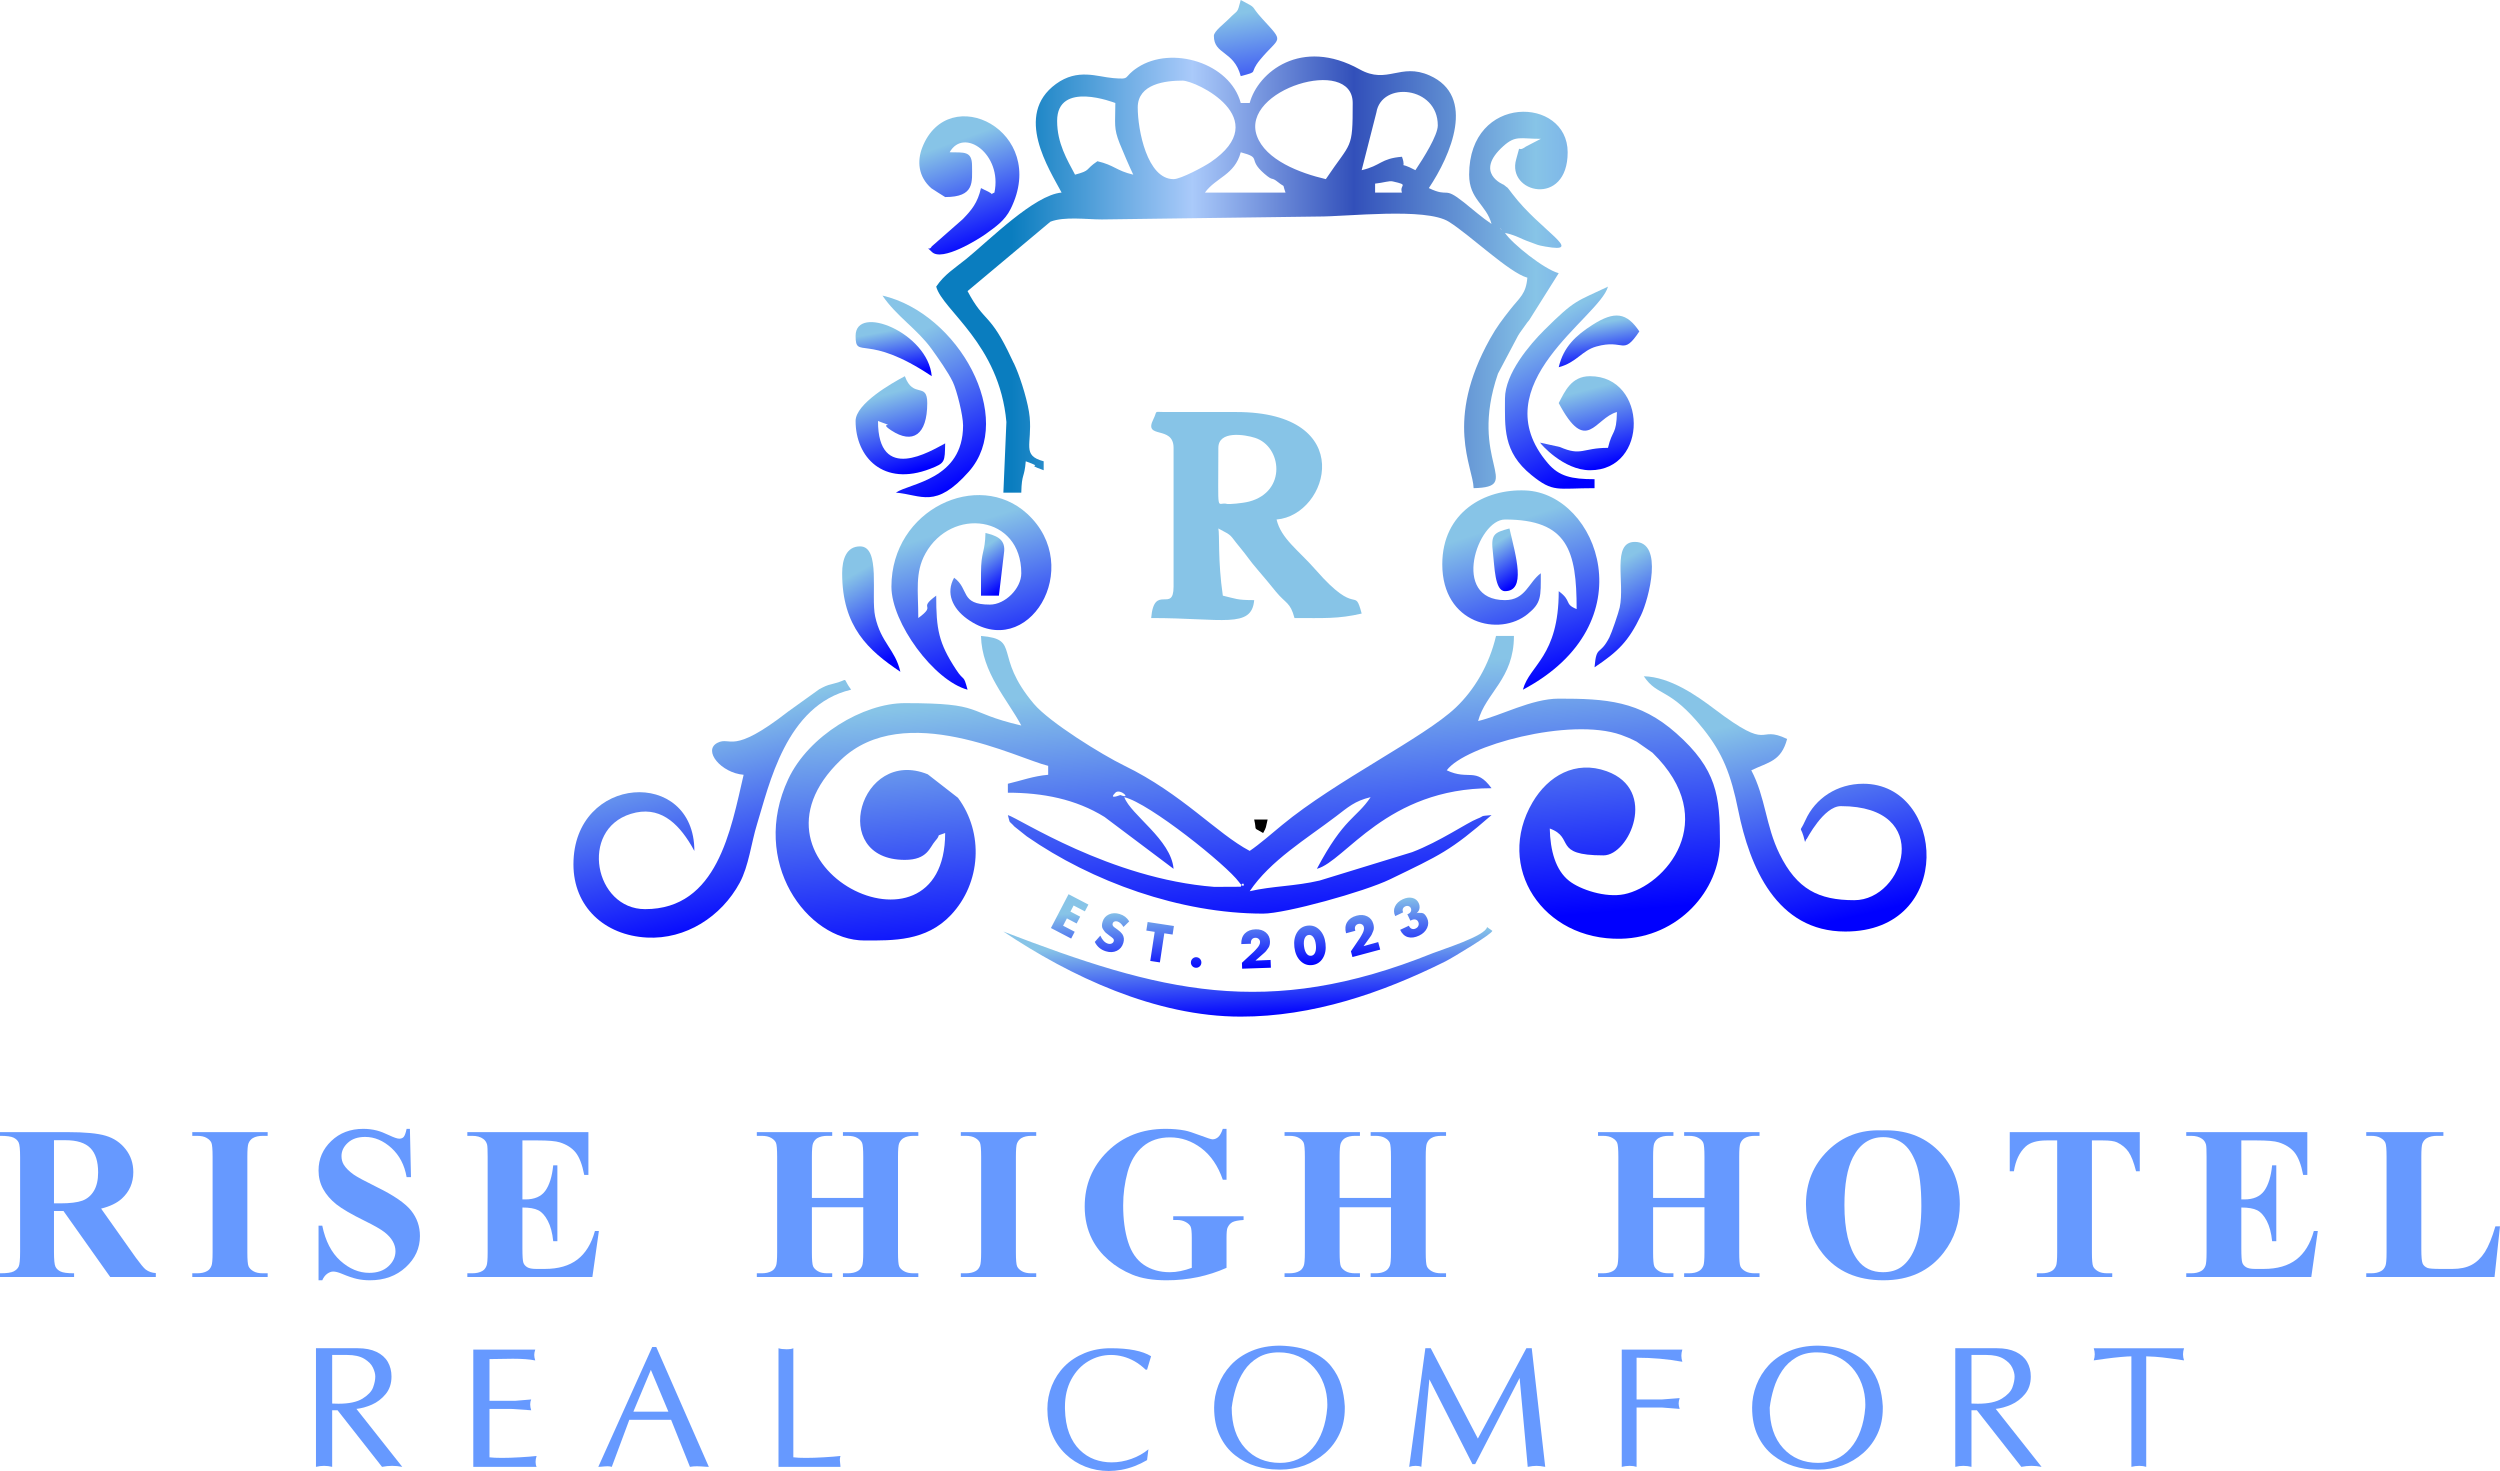 <?xml version="1.0" encoding="UTF-8"?>
<!DOCTYPE svg PUBLIC "-//W3C//DTD SVG 1.1//EN" "http://www.w3.org/Graphics/SVG/1.1/DTD/svg11.dtd">
<!-- Creator: CorelDRAW 2020 (64-Bit) -->
<svg xmlns="http://www.w3.org/2000/svg" xml:space="preserve" width="100.809mm" height="59.316mm" version="1.1" style="shape-rendering:geometricPrecision; text-rendering:geometricPrecision; image-rendering:optimizeQuality; fill-rule:evenodd; clip-rule:evenodd"
viewBox="0 0 10080.86 5931.59"
 xmlns:xlink="http://www.w3.org/1999/xlink"
 xmlns:xodm="http://www.corel.com/coreldraw/odm/2003">
 <defs>
  <style type="text/css">
   <![CDATA[
    .fil21 {fill:black}
    .fil3 {fill:#87C4E7}
    .fil0 {fill:#6699FF;fill-rule:nonzero}
    .fil17 {fill:url(#id0)}
    .fil20 {fill:url(#id1)}
    .fil4 {fill:url(#id2)}
    .fil5 {fill:url(#id3)}
    .fil8 {fill:url(#id4)}
    .fil18 {fill:url(#id5)}
    .fil9 {fill:url(#id6)}
    .fil6 {fill:url(#id7)}
    .fil14 {fill:url(#id8)}
    .fil1 {fill:url(#id9)}
    .fil7 {fill:url(#id10)}
    .fil19 {fill:url(#id11)}
    .fil15 {fill:url(#id12)}
    .fil13 {fill:url(#id13)}
    .fil10 {fill:url(#id14)}
    .fil11 {fill:url(#id15)}
    .fil12 {fill:url(#id16)}
    .fil16 {fill:url(#id17)}
    .fil2 {fill:url(#id18)}
    .fil22 {fill:url(#id19);fill-rule:nonzero}
   ]]>
  </style>
  <linearGradient id="id0" gradientUnits="userSpaceOnUse" x1="3586.52" y1="1333.52" x2="3620.05" y2="1514.97">
   <stop offset="0" style="stop-opacity:1; stop-color:#87C4E7"/>
   <stop offset="1" style="stop-opacity:1; stop-color:blue"/>
  </linearGradient>
  <linearGradient id="id1" gradientUnits="userSpaceOnUse" xlink:href="#id0" x1="3951.47" y1="2221.41" x2="4053.66" y2="2367.39">
  </linearGradient>
  <linearGradient id="id2" gradientUnits="userSpaceOnUse" xlink:href="#id0" x1="7099" y1="2899.12" x2="7295.98" y2="3738.44">
  </linearGradient>
  <linearGradient id="id3" gradientUnits="userSpaceOnUse" xlink:href="#id0" x1="2769.28" y1="2917.04" x2="2973.1" y2="3761.82">
  </linearGradient>
  <linearGradient id="id4" gradientUnits="userSpaceOnUse" xlink:href="#id0" x1="5022.68" y1="3790.87" x2="5037.44" y2="4100.9">
  </linearGradient>
  <linearGradient id="id5" gradientUnits="userSpaceOnUse" xlink:href="#id0" x1="6432.98" y1="1304.92" x2="6462.09" y2="1479.48">
  </linearGradient>
  <linearGradient id="id6" gradientUnits="userSpaceOnUse" xlink:href="#id0" x1="3832.17" y1="577.07" x2="3984.62" y2="1001.63">
  </linearGradient>
  <linearGradient id="id7" gradientUnits="userSpaceOnUse" xlink:href="#id0" x1="6028.89" y1="2127.62" x2="6234.72" y2="2751.25">
  </linearGradient>
  <linearGradient id="id8" gradientUnits="userSpaceOnUse" xlink:href="#id0" x1="3420.32" y1="2328.35" x2="3605.76" y2="2659.53">
  </linearGradient>
  <linearGradient id="id9" gradientUnits="userSpaceOnUse" xlink:href="#id0" x1="4984.26" y1="2745.93" x2="5072.2" y2="3795.01">
  </linearGradient>
  <linearGradient id="id10" gradientUnits="userSpaceOnUse" xlink:href="#id0" x1="3819.46" y1="2140.72" x2="4013.54" y2="2754.42">
  </linearGradient>
  <linearGradient id="id11" gradientUnits="userSpaceOnUse" xlink:href="#id0" x1="6019.38" y1="2199.1" x2="6118.05" y2="2353.59">
  </linearGradient>
  <linearGradient id="id12" gradientUnits="userSpaceOnUse" xlink:href="#id0" x1="6451.83" y1="2311.46" x2="6638.66" y2="2640.29">
  </linearGradient>
  <linearGradient id="id13" gradientUnits="userSpaceOnUse" xlink:href="#id0" x1="6358.82" y1="1582.29" x2="6438.5" y2="1887.75">
  </linearGradient>
  <linearGradient id="id14" gradientUnits="userSpaceOnUse" xlink:href="#id0" x1="6133.96" y1="1346.15" x2="6417.66" y2="1902.59">
  </linearGradient>
  <linearGradient id="id15" gradientUnits="userSpaceOnUse" xlink:href="#id0" x1="3625.98" y1="1380.98" x2="3907.76" y2="1937.81">
  </linearGradient>
  <linearGradient id="id16" gradientUnits="userSpaceOnUse" xlink:href="#id0" x1="3585.54" y1="1587" x2="3675.12" y2="1901.74">
  </linearGradient>
  <linearGradient id="id17" gradientUnits="userSpaceOnUse" xlink:href="#id0" x1="4985.63" y1="56.2" x2="5066.21" y2="547.45">
  </linearGradient>
  <linearGradient id="id18" gradientUnits="userSpaceOnUse" x1="4079.47" y1="1046.21" x2="8127.46" y2="1044.87">
   <stop offset="0" style="stop-opacity:1; stop-color:#0A7DBF"/>
   <stop offset="0.18" style="stop-opacity:1; stop-color:#AACAFA"/>
   <stop offset="0.341" style="stop-opacity:1; stop-color:#3250BA"/>
   <stop offset="0.522" style="stop-opacity:1; stop-color:#87C4E7"/>
   <stop offset="1" style="stop-opacity:1; stop-color:blue"/>
  </linearGradient>
  <linearGradient id="id19" gradientUnits="userSpaceOnUse" xlink:href="#id0" x1="4990.5" y1="3649.62" x2="5003.72" y2="3907.3">
  </linearGradient>
 </defs>
 <g id="Layer_x0020_1">
  <g id="_2352236598192">
   <path class="fil0" d="M217.66 4883.23l0 164.79c0,31.43 1.91,51.4 5.88,59.48 3.82,8.23 10.72,14.69 20.41,19.54 9.84,4.84 28.05,7.34 54.78,7.34l0 14.98 -298.73 0 0 -14.98c27.03,0 45.39,-2.5 54.93,-7.49 9.7,-4.99 16.45,-11.6 20.27,-19.53 3.97,-8.08 5.87,-27.91 5.87,-59.34l0 -381.56c0,-31.58 -1.9,-51.41 -5.87,-59.48 -3.82,-8.23 -10.72,-14.69 -20.42,-19.54 -9.84,-4.84 -28.05,-7.34 -54.78,-7.34l0 -14.98 271.42 0c70.64,0 122.19,4.84 154.94,14.68 32.75,9.7 59.48,27.76 80.19,54.2 20.71,26.29 30.99,57.13 30.99,92.53 0,43.03 -15.57,78.72 -46.56,106.92 -19.82,17.91 -47.58,31.28 -83.27,40.09l139.97 197.83c18.5,25.41 31.72,41.27 39.5,47.59 11.75,8.81 25.56,13.66 41.13,14.54l0 15.86 -183.88 0 -188.44 -266.13 -38.33 0zm0 -285.51l0 254.67 24.53 0c39.95,0 69.91,-3.67 89.74,-10.87 19.82,-7.34 35.39,-20.56 46.7,-39.5 11.31,-18.95 17.04,-43.77 17.04,-74.32 0,-44.35 -10.43,-77.1 -31.29,-98.25 -20.85,-21.15 -54.34,-31.73 -100.6,-31.73l-46.12 0z"/>
   <path id="1" class="fil0" d="M1079.33 5134.38l0 14.98 -304.02 0 0 -14.98 19.24 0c16.89,0 30.55,-3.08 40.83,-9.11 7.49,-4.11 13.22,-11.01 17.19,-20.85 3.08,-6.9 4.7,-25.12 4.7,-54.64l0 -385.09c0,-30.1 -1.62,-48.9 -4.7,-56.39 -3.23,-7.49 -9.55,-14.1 -19.1,-19.68 -9.54,-5.73 -22.47,-8.52 -38.92,-8.52l-19.24 0 0 -14.98 304.02 0 0 14.98 -19.24 0c-16.74,0 -30.25,3.08 -40.53,9.1 -7.35,4.12 -13.22,11.02 -17.48,20.86 -3.09,6.9 -4.7,25.11 -4.7,54.63l0 385.09c0,30.11 1.61,48.91 4.85,56.4 3.37,7.49 9.69,14.1 19.24,19.68 9.54,5.73 22.47,8.52 38.62,8.52l19.24 0z"/>
   <path id="2" class="fil0" d="M1652.86 4551.9l4.4 194.75 -17.62 0c-8.37,-48.76 -28.79,-87.98 -61.39,-117.64 -32.75,-29.67 -68,-44.51 -105.89,-44.51 -29.38,0 -52.58,7.79 -69.62,23.5 -17.18,15.57 -25.7,33.64 -25.7,53.9 0,12.93 3.08,24.38 9.11,34.52 8.22,13.36 21.59,26.73 40.09,39.95 13.51,9.4 44.65,26.29 93.41,50.37 68.44,33.49 114.56,65.21 138.35,95.03 23.64,29.81 35.39,63.88 35.39,102.36 0,48.76 -19.09,90.62 -57.13,125.72 -38.04,35.1 -86.36,52.73 -144.96,52.73 -18.36,0 -35.83,-1.91 -52.13,-5.58 -16.45,-3.67 -37.02,-10.72 -61.69,-21.15 -13.81,-5.73 -25.11,-8.52 -34.07,-8.52 -7.49,0 -15.28,2.94 -23.65,8.66 -8.37,5.88 -15.13,14.69 -20.27,26.59l-14.98 0 0 -220.3 14.98 0c12.63,61.83 37.01,109.12 73,141.58 36.13,32.45 74.9,48.76 116.61,48.76 32.16,0 57.87,-8.82 76.96,-26.29 19.09,-17.48 28.64,-37.75 28.64,-61.1 0,-13.66 -3.67,-27.02 -11.02,-39.95 -7.34,-12.92 -18.35,-25.11 -33.34,-36.86 -14.98,-11.6 -41.41,-26.73 -79.3,-45.38 -53.17,-26 -91.36,-48.32 -114.56,-66.68 -23.06,-18.36 -40.83,-38.92 -53.31,-61.54 -12.49,-22.76 -18.66,-47.73 -18.66,-74.9 0,-46.56 17.04,-86.21 51.26,-118.97 34.07,-32.75 77.11,-49.05 129.1,-49.05 18.94,0 37.3,2.2 55.07,6.76 13.51,3.52 29.96,9.84 49.35,19.09 19.39,9.25 32.9,13.8 40.68,13.8 7.49,0 13.37,-2.2 17.63,-6.75 4.26,-4.55 8.37,-15.57 12.04,-32.9l13.22 0z"/>
   <path id="3" class="fil0" d="M2106.54 4598.6l0 237.93 11.6 0c37.16,0 64.04,-11.6 80.78,-34.81 16.6,-23.2 27.32,-57.42 31.87,-102.66l16.74 0 0 305.78 -16.74 0c-3.38,-33.34 -10.72,-60.66 -21.74,-81.8 -11.16,-21.3 -23.94,-35.55 -38.62,-42.89 -14.69,-7.34 -35.99,-11.01 -63.89,-11.01l0 164.19c0,32.17 1.32,51.7 4.11,58.9 2.65,7.19 7.79,13.07 15.28,17.62 7.49,4.56 19.53,6.91 36.13,6.91l34.95 0c54.49,0 98.25,-12.64 131.15,-37.75 32.9,-25.11 56.55,-63.45 70.79,-115.14l16.01 0 -26.29 185.49 -504.2 0 0 -14.98 19.24 0c16.89,0 30.55,-3.08 40.83,-9.11 7.49,-4.11 13.22,-11.01 17.19,-20.85 3.08,-6.9 4.7,-25.12 4.7,-54.64l0 -385.09c0,-26.58 -0.74,-42.88 -2.21,-49.05 -2.79,-10.13 -8.07,-17.92 -15.86,-23.35 -10.87,-8.08 -25.7,-12.19 -44.65,-12.19l-19.24 0 0 -14.98 488.19 0 0 172.71 -16.74 0c-8.22,-42.29 -19.97,-72.55 -34.95,-90.91 -14.98,-18.36 -36.13,-31.87 -63.6,-40.53 -16.01,-5.14 -45.97,-7.79 -90.03,-7.79l-60.8 0z"/>
   <path id="4" class="fil0" d="M3273.84 4868.25l0 181.53c0,30.11 1.62,48.91 4.85,56.4 3.37,7.49 9.69,14.1 19.24,19.68 9.54,5.73 22.47,8.52 38.62,8.52l19.24 0 0 14.98 -304.01 0 0 -14.98 19.24 0c16.89,0 30.54,-3.08 40.82,-9.11 7.49,-4.11 13.22,-11.01 17.19,-20.85 3.08,-6.9 4.7,-25.12 4.7,-54.64l0 -385.09c0,-30.1 -1.62,-48.9 -4.7,-56.39 -3.23,-7.49 -9.55,-14.1 -19.09,-19.68 -9.55,-5.73 -22.48,-8.52 -38.92,-8.52l-19.24 0 0 -14.98 304.01 0 0 14.98 -19.24 0c-16.74,0 -30.25,3.08 -40.53,9.1 -7.35,4.12 -13.22,11.02 -17.48,20.86 -3.08,6.9 -4.7,25.11 -4.7,54.63l0 165.67 207.08 0 0 -165.67c0,-30.1 -1.61,-48.9 -4.7,-56.39 -3.23,-7.49 -9.54,-14.1 -19.38,-19.68 -9.7,-5.73 -22.62,-8.52 -38.92,-8.52l-18.95 0 0 -14.98 304.02 0 0 14.98 -18.95 0c-17.03,0 -30.69,3.08 -40.68,9.1 -7.49,4.12 -13.36,11.02 -17.62,20.86 -3.09,6.9 -4.7,25.11 -4.7,54.63l0 385.09c0,30.11 1.61,48.91 4.7,56.4 3.23,7.49 9.54,14.1 19.38,19.68 9.7,5.73 22.62,8.52 38.92,8.52l18.95 0 0 14.98 -304.02 0 0 -14.98 18.95 0c17.03,0 30.69,-3.08 40.68,-9.11 7.49,-4.11 13.37,-11.01 17.62,-20.85 3.09,-6.9 4.7,-25.12 4.7,-54.64l0 -181.53 -207.08 0z"/>
   <path id="5" class="fil0" d="M4178.4 5134.38l0 14.98 -304.02 0 0 -14.98 19.24 0c16.89,0 30.55,-3.08 40.83,-9.11 7.49,-4.11 13.22,-11.01 17.19,-20.85 3.08,-6.9 4.7,-25.12 4.7,-54.64l0 -385.09c0,-30.1 -1.62,-48.9 -4.7,-56.39 -3.23,-7.49 -9.55,-14.1 -19.1,-19.68 -9.54,-5.73 -22.47,-8.52 -38.92,-8.52l-19.24 0 0 -14.98 304.02 0 0 14.98 -19.24 0c-16.74,0 -30.25,3.08 -40.53,9.1 -7.35,4.12 -13.22,11.02 -17.48,20.86 -3.09,6.9 -4.7,25.11 -4.7,54.63l0 385.09c0,30.11 1.61,48.91 4.85,56.4 3.37,7.49 9.69,14.1 19.24,19.68 9.54,5.73 22.47,8.52 38.62,8.52l19.24 0z"/>
   <path id="6" class="fil0" d="M4945.78 4551.9l0 205.32 -14.98 0c-19.24,-55.81 -48.17,-98.25 -86.65,-127.33 -38.48,-29.08 -80.63,-43.62 -126.3,-43.62 -43.77,0 -80.05,12.19 -109.13,36.71 -29.08,24.53 -49.64,58.75 -61.68,102.52 -12.05,43.91 -18.07,88.85 -18.07,134.97 0,55.96 6.46,104.86 19.68,147.02 13.22,42.15 34.52,72.99 63.89,92.82 29.37,19.82 64.18,29.66 104.57,29.66 14.1,0 28.49,-1.47 43.18,-4.55 14.83,-2.94 29.96,-7.34 45.38,-13.07l0 -120.73c0,-23.35 -1.61,-38.48 -4.7,-45.38 -3.08,-6.75 -9.69,-13.07 -19.53,-18.5 -9.84,-5.59 -21.74,-8.38 -35.69,-8.38l-14.98 0 0 -14.98 283.75 0 0 14.98c-21.59,1.47 -36.72,4.41 -45.24,8.96 -8.37,4.56 -14.98,12.05 -19.53,22.62 -2.64,5.44 -3.97,19.09 -3.97,40.68l0 120.73c-37.3,16.6 -76.07,29.08 -116.31,37.6 -40.25,8.37 -82.1,12.63 -125.43,12.63 -55.22,0 -101.19,-7.49 -137.76,-22.62 -36.57,-14.98 -68.88,-34.81 -96.79,-59.33 -27.9,-24.53 -49.79,-52.14 -65.5,-82.84 -20.12,-39.51 -30.11,-83.86 -30.11,-132.77 0,-87.82 30.84,-161.85 92.53,-222.36 61.83,-60.51 139.52,-90.76 233.08,-90.76 29.08,0 55.07,2.2 78.42,6.76 12.64,2.35 33.05,8.81 61.4,19.53 28.19,10.72 44.94,16.01 50.08,16.01 8.08,0 15.57,-2.94 22.47,-8.81 6.9,-5.88 13.22,-17.04 18.94,-33.49l14.98 0z"/>
   <path id="7" class="fil0" d="M5401.81 4868.25l0 181.53c0,30.11 1.62,48.91 4.85,56.4 3.37,7.49 9.69,14.1 19.24,19.68 9.54,5.73 22.47,8.52 38.62,8.52l19.24 0 0 14.98 -304.01 0 0 -14.98 19.24 0c16.89,0 30.54,-3.08 40.82,-9.11 7.49,-4.11 13.22,-11.01 17.19,-20.85 3.08,-6.9 4.7,-25.12 4.7,-54.64l0 -385.09c0,-30.1 -1.62,-48.9 -4.7,-56.39 -3.23,-7.49 -9.55,-14.1 -19.09,-19.68 -9.55,-5.73 -22.48,-8.52 -38.92,-8.52l-19.24 0 0 -14.98 304.01 0 0 14.98 -19.24 0c-16.74,0 -30.25,3.08 -40.53,9.1 -7.35,4.12 -13.22,11.02 -17.48,20.86 -3.08,6.9 -4.7,25.11 -4.7,54.63l0 165.67 207.08 0 0 -165.67c0,-30.1 -1.61,-48.9 -4.7,-56.39 -3.23,-7.49 -9.54,-14.1 -19.38,-19.68 -9.7,-5.73 -22.62,-8.52 -38.92,-8.52l-18.95 0 0 -14.98 304.02 0 0 14.98 -18.95 0c-17.03,0 -30.69,3.08 -40.68,9.1 -7.49,4.12 -13.36,11.02 -17.62,20.86 -3.09,6.9 -4.7,25.11 -4.7,54.63l0 385.09c0,30.11 1.61,48.91 4.7,56.4 3.23,7.49 9.54,14.1 19.38,19.68 9.7,5.73 22.62,8.52 38.92,8.52l18.95 0 0 14.98 -304.02 0 0 -14.98 18.95 0c17.03,0 30.69,-3.08 40.68,-9.11 7.49,-4.11 13.37,-11.01 17.62,-20.85 3.09,-6.9 4.7,-25.12 4.7,-54.64l0 -181.53 -207.08 0z"/>
   <path id="8" class="fil0" d="M6665.89 4868.25l0 181.53c0,30.11 1.62,48.91 4.85,56.4 3.37,7.49 9.69,14.1 19.24,19.68 9.54,5.73 22.47,8.52 38.62,8.52l19.24 0 0 14.98 -304.01 0 0 -14.98 19.24 0c16.89,0 30.54,-3.08 40.82,-9.11 7.49,-4.11 13.22,-11.01 17.19,-20.85 3.08,-6.9 4.7,-25.12 4.7,-54.64l0 -385.09c0,-30.1 -1.62,-48.9 -4.7,-56.39 -3.23,-7.49 -9.55,-14.1 -19.09,-19.68 -9.55,-5.73 -22.48,-8.52 -38.92,-8.52l-19.24 0 0 -14.98 304.01 0 0 14.98 -19.24 0c-16.74,0 -30.25,3.08 -40.53,9.1 -7.35,4.12 -13.22,11.02 -17.48,20.86 -3.08,6.9 -4.7,25.11 -4.7,54.63l0 165.67 207.08 0 0 -165.67c0,-30.1 -1.61,-48.9 -4.7,-56.39 -3.23,-7.49 -9.54,-14.1 -19.38,-19.68 -9.7,-5.73 -22.62,-8.52 -38.92,-8.52l-18.95 0 0 -14.98 304.02 0 0 14.98 -18.95 0c-17.03,0 -30.69,3.08 -40.68,9.1 -7.49,4.12 -13.36,11.02 -17.62,20.86 -3.09,6.9 -4.7,25.11 -4.7,54.63l0 385.09c0,30.11 1.61,48.91 4.7,56.4 3.23,7.49 9.54,14.1 19.38,19.68 9.7,5.73 22.62,8.52 38.92,8.52l18.95 0 0 14.98 -304.02 0 0 -14.98 18.95 0c17.03,0 30.69,-3.08 40.68,-9.11 7.49,-4.11 13.37,-11.01 17.62,-20.85 3.09,-6.9 4.7,-25.12 4.7,-54.64l0 -181.53 -207.08 0z"/>
   <path id="9" class="fil0" d="M7588.65 4558.07c92.97,-3.38 168.61,23.64 226.77,81.22 58.16,57.72 87.24,129.68 87.24,216.33 0,73.88 -21.74,138.94 -65.06,195.19 -57.43,74.46 -138.5,111.77 -243.37,111.77 -105.15,0 -186.37,-35.54 -243.8,-106.63 -45.38,-56.25 -68.14,-122.78 -68.14,-199.89 0,-86.65 29.52,-158.76 88.56,-216.48 59.04,-57.87 131.59,-84.89 217.8,-81.51zm5.14 27.32c-53.6,0 -94.29,27.17 -122.34,81.65 -22.76,44.65 -34.07,108.83 -34.07,192.55 0,99.43 17.62,173.01 52.72,220.6 24.53,33.19 58.75,49.78 102.81,49.78 29.67,0 54.49,-7.19 74.32,-21.44 25.26,-18.36 45.09,-47.73 59.19,-87.97 14.1,-40.25 21.14,-92.82 21.14,-157.45 0,-77.1 -7.19,-134.82 -21.58,-173.01 -14.4,-38.33 -32.76,-65.35 -55.08,-81.07 -22.32,-15.71 -48.03,-23.64 -77.11,-23.64z"/>
   <path id="10" class="fil0" d="M8628.33 4565.12l0 157.73 -14.98 0c-9.25,-36.42 -19.38,-62.56 -30.55,-78.42 -11.16,-16.01 -26.58,-28.64 -46.11,-38.04 -10.87,-5.14 -29.96,-7.79 -57.28,-7.79l-44.06 0 0 451.18c0,30.11 1.61,48.91 4.85,56.4 3.23,7.49 9.69,14.1 19.09,19.68 9.54,5.73 22.47,8.52 38.92,8.52l19.09 0 0 14.98 -304.02 0 0 -14.98 19.24 0c16.75,0 30.26,-3.08 40.54,-9.11 7.34,-4.11 13.22,-11.01 17.48,-20.85 3.08,-6.9 4.7,-25.12 4.7,-54.64l0 -451.18 -42.3 0c-39.07,0 -67.41,8.38 -85.19,24.97 -24.82,23.21 -40.38,56.25 -46.99,99.28l-16.75 0 0 -157.73 524.32 0z"/>
   <path id="11" class="fil0" d="M9037.81 4598.6l0 237.93 11.6 0c37.16,0 64.04,-11.6 80.78,-34.81 16.6,-23.2 27.32,-57.42 31.87,-102.66l16.74 0 0 305.78 -16.74 0c-3.38,-33.34 -10.72,-60.66 -21.74,-81.8 -11.16,-21.3 -23.94,-35.55 -38.62,-42.89 -14.69,-7.34 -35.99,-11.01 -63.89,-11.01l0 164.19c0,32.17 1.32,51.7 4.11,58.9 2.65,7.19 7.79,13.07 15.28,17.62 7.49,4.56 19.53,6.91 36.13,6.91l34.95 0c54.49,0 98.25,-12.64 131.15,-37.75 32.9,-25.11 56.55,-63.45 70.79,-115.14l16.01 0 -26.29 185.49 -504.2 0 0 -14.98 19.24 0c16.89,0 30.55,-3.08 40.83,-9.11 7.49,-4.11 13.22,-11.01 17.19,-20.85 3.08,-6.9 4.7,-25.12 4.7,-54.64l0 -385.09c0,-26.58 -0.74,-42.88 -2.21,-49.05 -2.79,-10.13 -8.07,-17.92 -15.86,-23.35 -10.87,-8.08 -25.7,-12.19 -44.65,-12.19l-19.24 0 0 -14.98 488.19 0 0 172.71 -16.74 0c-8.22,-42.29 -19.97,-72.55 -34.95,-90.91 -14.98,-18.36 -36.13,-31.87 -63.6,-40.53 -16.01,-5.14 -45.97,-7.79 -90.03,-7.79l-60.8 0z"/>
   <path id="12" class="fil0" d="M10080.86 4944.92l-22.03 204.44 -517.27 0 0 -14.98 19.24 0c16.89,0 30.55,-3.08 40.83,-9.11 7.49,-4.11 13.22,-11.01 17.19,-20.85 3.08,-6.9 4.7,-25.12 4.7,-54.64l0 -385.09c0,-30.1 -1.62,-48.9 -4.7,-56.39 -3.23,-7.49 -9.55,-14.1 -19.1,-19.68 -9.54,-5.73 -22.47,-8.52 -38.92,-8.52l-19.24 0 0 -14.98 311.07 0 0 14.98 -25.55 0c-16.89,0 -30.55,3.08 -40.98,9.1 -7.49,4.12 -13.37,11.02 -17.77,20.86 -3.09,6.9 -4.7,25.11 -4.7,54.63l0 372.76c0,29.81 1.76,48.9 5.14,57.13 3.38,8.22 10.13,14.24 20.12,18.36 7.2,2.49 24.53,3.82 51.84,3.82l48.47 0c30.84,0 56.55,-5.44 77.11,-16.31 20.56,-10.87 38.48,-28.05 53.46,-51.55 14.98,-23.5 29.22,-58.16 42.59,-103.98l18.5 0z"/>
   <path class="fil0" d="M1274.08 5914.9l0 -478.35 168.61 0c29.66,0 54.69,4.86 75.21,14.6 20.51,9.73 35.8,23.17 45.77,40.44 9.96,17.15 14.95,36.97 14.95,59.1 0,28.04 -7.77,51.68 -23.41,70.69 -15.64,19 -34.3,33.25 -55.74,42.64 -21.55,9.39 -42.3,15.06 -62.23,17.15l184.83 233.73c-13.56,-2.67 -27.23,-4.06 -40.79,-4.06 -13.56,0 -27.23,1.39 -40.79,4.06l-179.26 -228.17 -21.79 0 0 228.17c-10.89,-2.67 -21.79,-4.06 -32.68,-4.06 -10.89,0 -21.78,1.39 -32.68,4.06zm65.36 -255.28c5.91,0.46 14.25,0.69 25.15,0.69 42.76,0 75.32,-6.95 97.57,-20.74 22.25,-13.91 36.38,-28.85 42.29,-45.08 5.91,-16.22 8.81,-30.82 8.81,-43.8 0,-10.66 -3.13,-22.6 -9.39,-35.81 -6.14,-13.32 -17.73,-25.14 -34.76,-35.57 -16.92,-10.43 -40.21,-15.65 -69.88,-15.65l-59.79 0 0 195.96z"/>
   <path id="1" class="fil0" d="M1908.45 5914.9l0 -472.79 249.84 0c-2.78,8.23 -4.05,15.41 -4.05,21.79 0,6.37 1.27,13.67 4.05,21.9 -22.6,-4.52 -52.72,-6.84 -90.27,-6.84 -10.54,0 -26.54,0.23 -47.74,0.69 -21.21,0.47 -36.74,0.7 -46.47,0.7l0 168.26 103.13 0 65.01 -5.45c-2.66,5.45 -4.05,12.05 -4.05,19.7 0,7.76 1.39,15.64 4.05,23.87l-81.35 -5.44 -86.79 0 0 195.14c11.7,1.5 28.62,2.32 50.52,2.32 21.44,0 45.78,-0.82 72.78,-2.44 27,-1.5 49.25,-3.36 66.63,-5.33 -2.78,8.23 -4.06,16.22 -4.06,23.99 0,7.76 1.28,14.48 4.06,19.93l-255.29 0z"/>
   <path id="2" class="fil0" d="M2412.57 5914.9l217.39 -483.22 16.34 0 211.95 483.22c-2.32,0 -6.14,-0.12 -11.71,-0.46 -5.56,-0.35 -11.82,-0.81 -18.89,-1.28 -6.95,-0.46 -12.74,-0.69 -17.26,-0.69 -10.2,0 -19.59,0.81 -28.28,2.43l-76.01 -189.81 -168.49 0 -70.69 189.81c-4.98,-1.62 -10.89,-2.43 -17.61,-2.43 -3.02,0 -7.19,0.23 -12.75,0.69 -5.56,0.47 -10.43,0.93 -14.49,1.28 -4.05,0.34 -7.18,0.46 -9.5,0.46zm141.38 -222.49l141.25 0 -70.68 -168.6 -70.57 168.6z"/>
   <path id="3" class="fil0" d="M3139.17 5914.9l0 -478.35c8.12,2.78 18.78,4.17 31.99,4.17 13.09,0 22.36,-1.39 27.81,-4.17l0 439.76c11.82,1.62 28.62,2.44 50.52,2.44 21.56,0 45.77,-0.82 72.77,-2.44 27.12,-1.5 49.37,-3.36 66.75,-5.33 -1.62,4.98 -2.43,10.43 -2.43,16.11 0,2.32 0.35,5.91 0.92,11.01 0.58,4.98 0.93,8.69 1.16,11.01 0.24,2.2 0.35,4.17 0.35,5.79l-249.84 0z"/>
   <path id="4" class="fil0" d="M4223.38 5681.18c0,-32.33 6.02,-63.5 17.96,-93.4 12.05,-29.9 29.08,-56.09 51.33,-78.57 22.14,-22.36 49.14,-40.09 80.89,-53.07 31.86,-13.09 66.86,-19.58 105.1,-19.58 73.82,0 128.16,10.77 162.93,32.21l-16.23 54.35 -5.44 0c-14.95,-14.02 -29.9,-25.38 -44.73,-33.84 -14.95,-8.46 -30.48,-14.83 -46.47,-19.12 -16.11,-4.28 -32.21,-6.49 -48.55,-6.49 -32.8,0 -63.39,8.46 -91.78,25.38 -28.39,16.8 -51.1,41.14 -68.37,72.89 -17.15,31.75 -25.73,68.72 -25.73,110.78l0 8.23c0.93,38.47 6.61,71.38 16.92,98.38 10.43,27.12 24.57,49.48 42.42,66.98 17.84,17.61 37.77,30.36 59.67,38.47 22.02,8 44.96,12.05 68.95,12.05 27.12,0 53.77,-4.75 79.96,-14.13 26.3,-9.39 49.13,-22.25 68.6,-38.48l-5.45 43.46c-16.1,9.5 -32.91,17.61 -50.4,24.33 -17.62,6.72 -35.23,11.59 -52.96,14.84 -17.85,3.12 -34.88,4.75 -51.1,4.75 -32.8,0 -64.32,-5.8 -94.45,-17.5 -30.01,-11.71 -56.66,-28.62 -79.95,-50.99 -23.18,-22.25 -41.14,-48.78 -53.89,-79.49 -12.86,-30.71 -19.23,-64.78 -19.23,-102.44z"/>
   <path id="5" class="fil0" d="M4895.76 5675.85c0,-30.48 5.67,-60.72 17.15,-90.5 11.47,-29.9 28.15,-56.78 50.17,-80.66 22.14,-23.87 50.06,-42.99 83.78,-57.24 33.72,-14.25 72.08,-21.32 115.07,-21.32 49.95,1.39 92.01,9.5 126.08,24.56 34.07,15.07 60.49,34.54 79.38,58.29 19,23.76 32.44,49.14 40.67,76.37 8.11,27.11 12.98,55.5 14.6,85.17l0 9.5c0,37.08 -7.07,70.8 -20.97,101.05 -13.91,30.36 -33.26,56.43 -58.17,78.33 -24.92,21.79 -52.85,38.36 -83.67,49.72 -30.94,11.24 -63.27,16.91 -97.22,16.91 -1.86,0 -3.59,0 -5.33,-0.11 -1.63,-0.12 -3.83,-0.23 -6.26,-0.23 -29.2,0 -58.52,-4.52 -88.07,-13.79 -29.55,-9.16 -57.01,-23.64 -82.51,-43.57 -25.49,-19.94 -46,-45.89 -61.41,-78.11 -15.53,-32.1 -23.29,-70.22 -23.29,-114.37zm70.91 0.23c0,69.3 18.08,123.76 54.12,163.39 36.04,39.63 83.2,59.45 141.26,59.45 25.84,0 49.59,-4.98 71.61,-14.83 21.9,-9.85 41.37,-24.45 58.29,-43.92 17.03,-19.47 30.59,-42.99 40.67,-70.69 10.2,-27.58 16.69,-58.75 19.36,-93.4 0.23,-2.66 0.34,-6.72 0.34,-11.93 0,-29.44 -4.75,-57.13 -14.37,-83.21 -9.61,-26.07 -23.06,-48.55 -40.44,-67.55 -17.26,-19.01 -37.89,-33.84 -61.99,-44.39 -24.11,-10.54 -50.41,-15.76 -78.92,-15.76 -32.1,0 -59.79,6.84 -83.08,20.51 -23.3,13.79 -42.18,31.52 -56.79,53.54 -14.6,22.02 -25.84,45.66 -33.6,71.15 -7.76,25.5 -13.33,51.34 -16.46,77.64z"/>
   <path id="6" class="fil0" d="M5682.28 5914.9l65.24 -478.35 21.67 0 190.04 364.32 195.6 -364.32 21.67 0 54.35 478.35c-13.56,-2.67 -25.38,-4.06 -35.34,-4.06 -9.97,0 -21.67,1.39 -35.23,4.06l-32.68 -358.53 -179.15 347.64 -10.89 0 -173.82 -342.2 -32.56 353.09c-5.45,-2.67 -12.87,-4.06 -22.48,-4.06 -9.51,0 -18.31,1.39 -26.42,4.06z"/>
   <path id="7" class="fil0" d="M6539.47 5442.12l244.39 0c-2.66,8.11 -4.05,16.34 -4.05,24.45 0,8.23 1.39,16.34 4.05,24.57 -30.12,-5.45 -60.25,-9.51 -90.61,-12.29 -30.25,-2.66 -61.65,-4.05 -93.98,-4.05l0 168.26 103.13 0 70.57 -5.45c-2.66,8.23 -4.05,15.41 -4.05,21.78 0,6.38 1.39,13.56 4.05,21.79l-70.57 -5.45 -103.13 0 0 239.18c-8.11,-2.67 -17.38,-4.06 -27.81,-4.06 -10.43,0 -21.09,1.39 -31.99,4.06l0 -472.79z"/>
   <path id="8" class="fil0" d="M7065.15 5675.85c0,-30.48 5.67,-60.72 17.15,-90.5 11.47,-29.9 28.15,-56.78 50.17,-80.66 22.14,-23.87 50.06,-42.99 83.78,-57.24 33.72,-14.25 72.08,-21.32 115.07,-21.32 49.95,1.39 92.01,9.5 126.08,24.56 34.07,15.07 60.49,34.54 79.38,58.29 19,23.76 32.44,49.14 40.67,76.37 8.11,27.11 12.98,55.5 14.6,85.17l0 9.5c0,37.08 -7.07,70.8 -20.97,101.05 -13.91,30.36 -33.26,56.43 -58.17,78.33 -24.92,21.79 -52.85,38.36 -83.67,49.72 -30.94,11.24 -63.27,16.91 -97.22,16.91 -1.86,0 -3.59,0 -5.33,-0.11 -1.63,-0.12 -3.83,-0.23 -6.26,-0.23 -29.2,0 -58.52,-4.52 -88.07,-13.79 -29.55,-9.16 -57.01,-23.64 -82.51,-43.57 -25.49,-19.94 -46,-45.89 -61.41,-78.11 -15.53,-32.1 -23.29,-70.22 -23.29,-114.37zm70.91 0.23c0,69.3 18.08,123.76 54.12,163.39 36.04,39.63 83.2,59.45 141.26,59.45 25.84,0 49.59,-4.98 71.61,-14.83 21.9,-9.85 41.37,-24.45 58.29,-43.92 17.03,-19.47 30.59,-42.99 40.67,-70.69 10.2,-27.58 16.69,-58.75 19.36,-93.4 0.23,-2.66 0.34,-6.72 0.34,-11.93 0,-29.44 -4.75,-57.13 -14.37,-83.21 -9.61,-26.07 -23.06,-48.55 -40.44,-67.55 -17.26,-19.01 -37.89,-33.84 -61.99,-44.39 -24.11,-10.54 -50.41,-15.76 -78.92,-15.76 -32.1,0 -59.79,6.84 -83.08,20.51 -23.3,13.79 -42.18,31.52 -56.79,53.54 -14.6,22.02 -25.84,45.66 -33.6,71.15 -7.76,25.5 -13.33,51.34 -16.46,77.64z"/>
   <path id="9" class="fil0" d="M7884.33 5914.9l0 -478.35 168.61 0c29.66,0 54.69,4.86 75.21,14.6 20.51,9.73 35.8,23.17 45.77,40.44 9.96,17.15 14.95,36.97 14.95,59.1 0,28.04 -7.77,51.68 -23.41,70.69 -15.64,19 -34.3,33.25 -55.74,42.64 -21.55,9.39 -42.3,15.06 -62.23,17.15l184.83 233.73c-13.56,-2.67 -27.23,-4.06 -40.79,-4.06 -13.56,0 -27.23,1.39 -40.79,4.06l-179.26 -228.17 -21.79 0 0 228.17c-10.89,-2.67 -21.79,-4.06 -32.68,-4.06 -10.89,0 -21.78,1.39 -32.68,4.06zm65.36 -255.28c5.91,0.46 14.25,0.69 25.15,0.69 42.76,0 75.32,-6.95 97.57,-20.74 22.25,-13.91 36.38,-28.85 42.29,-45.08 5.91,-16.22 8.81,-30.82 8.81,-43.8 0,-10.66 -3.13,-22.6 -9.39,-35.81 -6.14,-13.32 -17.73,-25.14 -34.76,-35.57 -16.92,-10.43 -40.21,-15.65 -69.88,-15.65l-59.79 0 0 195.96z"/>
   <path id="10" class="fil0" d="M8594.49 5914.9l0 -445.67c-8.12,0 -22.37,0.92 -42.53,2.66 -20.28,1.85 -40.1,4.06 -59.68,6.72 -19.47,2.55 -36.04,4.87 -49.6,6.95 2.67,-8.22 4.06,-16.33 4.06,-24.56 0,-8.11 -1.39,-16.34 -4.06,-24.45l364.1 0c-2.67,8.11 -4.06,16.34 -4.06,24.45 0,8.23 1.39,16.34 4.06,24.56 -9.5,-1.62 -27.23,-4.17 -53.31,-7.64 -25.95,-3.6 -47.04,-5.91 -63.27,-6.96 -16.22,-1.16 -28.16,-1.73 -35.92,-1.73l0 445.67c-8.11,-2.67 -17.38,-4.06 -27.81,-4.06 -10.43,0 -21.09,1.39 -31.98,4.06z"/>
   <g>
    <path class="fil1" d="M4497.45 3196.44c19.2,-19.2 68.52,28.66 20.12,9.38 -0.41,-0.17 -50.36,20.86 -20.12,-9.38zm-379.24 -270.89c-235.37,-54.84 -142.99,-90.29 -469.52,-90.29 -167.93,0 -387.93,130.99 -470.13,306.42 -155.96,332.92 74.46,650.71 307.59,650.71 115.29,0 247.96,3.71 348.49,-102.98 120.91,-128.36 133.52,-330.46 28.22,-472.37l-121.88 -94.83c-273.47,-110.81 -402.58,345.11 -92.29,345.11 92.18,0 100.1,-51.29 122.43,-76.21 27.85,-31.05 -4.65,-15.95 40.1,-32.14 0,558.84 -871.54,137.4 -420.96,-294.54 256.16,-245.57 715.07,-4.59 836.31,23.65l0 36.11c-59.66,4.97 -108.33,23.51 -162.53,36.14l0 36.11c140.35,0 273.68,25.7 389.8,97.79l278.39 209.2c-9.81,-117.93 -172.77,-217.45 -198.66,-288.93 100.22,23.34 413.07,274.17 462.81,342.69 29,39.95 19.79,-18.45 6.74,18.49l-106.82 0.53c-420.94,-32.74 -788.92,-277.9 -832.26,-289.48 10.75,40.22 2,18.64 26.25,45.98 1.35,1.5 48.51,38.8 50.28,40.04 262.03,182.17 617.6,311.28 952.82,311.28 89.27,0 408.34,-88.17 511.77,-138.36 202.9,-98.42 242.19,-113.73 409.25,-258.94 -52.07,4.33 -26.37,2.98 -57.46,14.78 -39.4,14.95 -151.32,92.35 -262.66,134.65l-373.05 114.52c-98.59,23.23 -191.35,21.93 -282.02,43.06 82.69,-123.49 229.48,-211.63 348.14,-301.98 47.71,-36.32 76.02,-62.5 139.45,-77.26 -58.31,87.07 -106.48,80.63 -216.71,288.93 115.03,-30.71 280.17,-325.06 704.31,-325.06 -64.29,-87.73 -91.61,-29.54 -180.6,-72.22 73.01,-99.65 496.79,-215.11 702.6,-142.89 19.34,6.79 38.69,14.87 63.07,27.35l63.82 44.53c280.69,273.9 50.06,537.62 -114.29,570.8 -75.08,15.15 -177.05,-18.59 -221.89,-54.04 -54.8,-43.35 -75.98,-122.35 -77.94,-211 103.07,37.31 8.3,108.36 216.71,108.36 103.51,0 221,-264.13 12.97,-339.31 -126.46,-45.73 -236.59,18.87 -299.11,125.41 -152.78,260.46 40.66,557.09 356.42,550.05 230.23,-5.12 399.25,-194.01 399.25,-390.33 0,-185.48 -12.22,-293 -175.97,-438.05 -148.37,-131.43 -283.13,-139.83 -474.16,-139.83 -108.74,0 -235.58,69.45 -325.06,90.29 30.54,-114.44 144.47,-169.49 144.47,-343.11l-72.23 0c-27.32,117.2 -87.85,218.18 -162.46,288.99 -127.68,121.2 -484.14,294.91 -700.3,473.56 -39.86,32.96 -93.21,79.31 -130.49,104.28 -132.93,-70.34 -273.04,-230.63 -505.2,-343.6 -89.94,-43.76 -301.96,-174.77 -364.86,-249.13 -166.56,-196.85 -50.06,-260.52 -213.49,-274.1 3.31,148.41 107.27,256.72 162.53,361.17z"/>
    <path class="fil2" d="M6050.52 921l5.39 5.4c-0.36,-0.36 -7.18,-3.6 -5.39,-5.4zm-434.87 -189.55c70.17,15.7 25.57,11.94 37.58,45.09l-108.35 0 0 -36.11c35.04,-3.67 56.24,-12.25 70.77,-8.98zm-757.03 45.09c45.32,-61.86 119.91,-70.56 144.49,-162.53 88.49,23.63 24.61,25.32 94.64,85.96 39.07,33.82 25.44,10.23 55.77,34.51 32.74,26.21 15,0.12 30.16,42.06l-325.06 0zm-361.18 -361.18c0,85.24 -7.5,100.1 17.49,163.09 11.84,29.8 40.1,95.32 54.76,125.85 -68.92,-16.04 -75.57,-38.12 -144.49,-54.18 -52.45,35.13 -24.23,36.54 -90.29,54.18 -31.82,-60.13 -72.24,-126.45 -72.24,-216.71 0,-165.31 232.51,-72.76 234.77,-72.23zm848.76 307c-104.26,-24.29 -243.56,-77.08 -278.28,-175.2 -65.89,-186.23 386.64,-323.44 386.64,-131.8 0,192.14 -4.8,152.36 -108.36,307zm-758.48 -288.95c0,-95.73 112.47,-108.36 180.6,-108.36 53.56,0 373.7,152.81 112.64,329.36 -24.91,16.85 -119.38,67.95 -148.75,67.95 -106.5,0 -144.49,-198.19 -144.49,-288.95zm1119.67 252.84c-77.62,-41.08 -32.81,4.88 -54.18,-54.18 -87.06,7.23 -83.27,35.71 -162.53,54.18l59.32 -232.45c20.37,-127.79 247.68,-106.69 247.68,51.85 0,40 -57.21,131.2 -90.29,180.6zm-668.19 -270.89l-36.11 0c-43.15,-161.61 -277.97,-232.96 -415.29,-143.54 -63.07,41.06 -24.06,49.22 -98.82,43.15 -64.93,-5.27 -143,-40.47 -230.83,23.52 -171.32,124.78 -27.13,344.13 22.57,438.05 -110,9.15 -292.6,193.01 -383.4,266.73 -48.02,38.99 -89.38,63.43 -122.24,112.51 25.4,95.19 255.1,230.89 283.06,545.97l-12.2 284.73 72.24 0c1.77,-79.34 12.23,-56.24 18.07,-126.4 86.81,31.42 -14.59,4.7 72.22,36.11l0 -36.11c-89.9,-24.01 -46.15,-66.91 -56.46,-178.29 -5.03,-54.5 -33.91,-148.07 -55.13,-197.71 -16.04,-37.47 -0.9,-1.49 -17.32,-36.85 -88.69,-190.92 -108.06,-141.08 -178.08,-273.38l334.14 -279.89c56.98,-21.76 143.19,-9.28 207.61,-9.09l869.49 -11.71c116.56,0.85 436.32,-37.71 529.8,21.05 86.92,54.65 244.31,206.22 316.32,225.46 -5.54,66.8 -30.95,79.62 -69.55,129.09 -31.7,40.61 -53.6,68.42 -81.01,117.63 -185.19,332.51 -68.07,515.49 -66.15,602.05 205.62,-4.59 -23.97,-105.73 98.18,-461.66l81.21 -153.57c2.11,-3.29 4.84,-7.83 6.97,-11.07l30.16 -42.09c2.33,-2.94 5.76,-7.01 8.13,-9.94l118.48 -188.51c-58.67,-15.68 -187.06,-118.25 -216.71,-162.53 52.75,12.29 55.08,21.12 106.78,39.01 25.64,8.88 20.03,9.77 56.12,16.17 163.4,28.97 -19.82,-63.75 -132.63,-211.87 -29.65,-38.9 -12.48,-17.47 -34.98,-37.26 -0.26,-0.21 -122.18,-47.69 -1.94,-155.81 49.72,-44.73 68,-29.48 151.12,-29.48l-60 31.18c-40.91,29.99 -17.11,-23.44 -39.01,50.62 -40.78,137.87 207.36,195.1 207.36,-27.62 0,-225.73 -397.28,-237.34 -397.28,90.29 0,100.78 69.26,119.87 90.29,198.66 -39.72,-26.6 -72.1,-55.78 -111.51,-87.13 -85.37,-67.89 -56.53,-16.66 -141.31,-57.36 88.41,-132.03 191.98,-370.54 2.81,-454.3 -118.08,-52.28 -169.74,37.67 -281.42,-24.33 -236.08,-131.07 -410.74,11.9 -443.76,135.52z"/>
    <path class="fil3" d="M4912.81 1805.91c0,-70.63 106.2,-53.8 148.17,-40.3 107.85,34.71 128.77,216.69 -23.99,256.88 -27.73,7.29 -82.65,11.34 -88.41,9.7 -43.88,-12.5 -35.77,59.92 -35.77,-226.28zm-180.58 0l0 559.81c0,108.83 -78.58,-14.42 -90.31,126.42 287.63,0 405.69,43.96 415.37,-72.24 -71.3,0 -73.29,-5.67 -126.42,-18.04 -20.71,-140.97 -12.41,-246.7 -18.06,-270.89 61.62,32.59 41.61,21.73 86.68,75.85 30.2,36.24 41.32,55.77 71.84,90.71 31.48,36.03 44.6,53.33 73.84,88.67 40.7,49.25 57.4,41.38 74.65,105.94 117.08,0 175.87,4.08 270.89,-18.06 -30.61,-114.63 -14.61,19.19 -185.18,-176.01 -69.73,-79.8 -140.01,-126.19 -157.95,-203.23 212.19,-17.64 330.78,-433.42 -162.53,-433.42l-288.95 0c-46.78,0 -26.98,-7.47 -45.41,29.14 -41.57,82.56 81.54,22.16 81.54,115.35z"/>
    <path class="fil4" d="M7441.06 3756.28c445.66,0 403.17,-595.95 72.24,-595.95 -105.19,0 -193.33,58.44 -233.07,146.81 -28.39,63.09 -20.34,7.85 -1.7,87.94 2.54,-3.63 5.44,-14.31 6.44,-11.6 0.28,0.7 68.53,-132.87 138.04,-132.87 377.65,0 256.96,379.25 54.18,379.25 -144.27,0 -231.38,-44.09 -301.43,-186.17 -56.24,-114.09 -56.41,-228.84 -113.94,-337.54 70.94,-34.04 120.4,-36.24 144.49,-126.42 -124.78,-59.87 -58.45,57.1 -293.99,-121.37 -68.23,-51.7 -177.61,-129.08 -283.9,-131.45 56.89,84.95 102.62,41.31 239.45,212.02 78.39,97.81 111.96,183.37 141.24,328.28 46.14,228.38 154.43,489.07 431.95,489.07z"/>
    <path class="fil5" d="M2998.57 3124.19c-51.88,222.71 -105.63,541.78 -397.31,541.78 -203.74,0 -265.62,-319.67 -57.65,-384.19 114.2,-35.41 188.7,34.98 243.28,126.33 1.75,2.92 5.19,9.11 6.59,11.48 1.39,2.41 3.91,7.98 6.45,11.62 0,-337.94 -487.6,-309.11 -487.6,54.18 0,171.26 125.48,286.03 295.99,295.16 156.48,8.36 300.34,-83.98 374.38,-220.74 36.69,-67.77 46.8,-162.19 70.07,-236.93 48.33,-155.13 115.97,-480.47 379.22,-541.79 -41,-55.97 -1.65,-40.4 -74.32,-23.47 -27.28,6.34 -32.95,10.9 -53.34,21.01l-126.87 91.04c-229.12,178.59 -229.76,97.39 -284.52,125.67 -60.06,31.02 14.74,121.3 105.63,128.85z"/>
    <path class="fil6" d="M5815.77 2275.43c0,241.01 230.51,293.03 344.26,200.65 55.65,-45.17 53.03,-69.08 53.03,-164.53 -49.57,36.32 -61.22,108.35 -144.47,108.35 -220.39,0 -110.76,-325.06 0,-325.06 253.53,0 288.96,126.42 288.96,361.19 -51.81,-20.9 -17.6,-32.21 -72.25,-72.24 0,264.91 -117.69,296.99 -144.46,397.31 503.65,-266.52 303.28,-790.42 11.22,-803.47 -166.18,-7.42 -336.29,88.48 -336.29,297.8z"/>
    <path class="fil7" d="M3594.52 2365.72c0,145.83 171.57,379.2 307,415.38 -17.35,-65 -12.29,-29.31 -45.91,-80.52 -71.28,-108.51 -80.49,-163.9 -80.49,-298.72 -78.39,57.41 6.14,32.86 -72.25,90.28 0,-108.67 -14.18,-182.81 28.78,-260.17 104.7,-188.56 386.57,-155.52 386.57,79.58 0,61.21 -65.2,126.42 -126.42,126.42 -122.26,0 -81.56,-62.26 -144.46,-108.36 -34.83,62.01 -5.8,123.39 51.51,165.2 246.06,179.36 478.19,-208.09 242.86,-423.44 -196.58,-179.87 -547.19,-18.36 -547.19,294.35z"/>
    <path class="fil8" d="M5996.34 3738.21c-6.14,36 -182.88,90.84 -219.46,105.58 -669.71,269.76 -1098.78,155.17 -1730.91,-87.51 269.42,180.38 613.48,343.1 957.14,343.1 289.72,0 567.58,-94.4 824.92,-222.51 27.15,-13.5 193.39,-113.58 189.38,-123.62l-21.07 -15.04z"/>
    <path class="fil9" d="M3811.23 794.61c120.1,0 108.35,-61.06 108.35,-126.42 0,-60.06 -32.42,-52.89 -90.29,-54.17 57.66,-102.64 213.28,8.12 180.58,162.53 -27.05,9.58 14.63,13.24 -41.36,-11.65 -2.39,-1.06 -8.32,-4.78 -12.82,-6.42 -13.9,59.68 -37.11,87.71 -73.44,125.21l-125.22 110.04c-10.73,22.09 -30.16,-8.62 0.53,22.07 40.81,40.81 188.04,-50.91 219.25,-73.67 38.58,-28.13 75.27,-52.85 98.65,-100.04 155.49,-313.82 -251.63,-517.79 -356.7,-246.82 -20.69,53.34 -17.19,116.84 37.18,164.21 0.15,0.13 54.11,35.13 55.29,35.13z"/>
    <path class="fil10" d="M6068.58 1607.24c0,116.89 -9.02,214.64 106.89,308.47 88.54,71.67 102.4,52.73 254.29,52.73l0 -36.13c-93.06,0 -143.27,-11.48 -188.36,-64.44 -270.06,-317.17 209.3,-587.61 242.54,-712.09 -127.58,61.22 -130.65,49.48 -257.52,175.9 -57.1,56.91 -157.84,174.1 -157.84,275.56z"/>
    <path class="fil11" d="M3883.45 1715.6c0,219.22 -215.17,232.19 -270.87,270.88 103.84,8.66 159.19,67.72 294.27,-84.95 190.49,-215.3 -40.87,-637.97 -348.44,-709.64 55.45,82.84 140.79,135.14 198.96,216.39 23.4,32.72 65.78,92.12 84.76,131.94 16.15,33.9 41.32,134.3 41.32,175.38z"/>
    <path class="fil12" d="M3450.05 1697.55c0,145.75 111.66,266.05 301.11,192.78 60.6,-23.44 58.38,-27.35 60.07,-102.49 -58.81,31.12 -270.89,162.74 -270.89,-90.29 87.92,31.83 -6.06,-1.11 54.07,38.27 85.36,55.88 144.57,18.87 144.57,-110.51 0,-87.07 -56.82,-15.89 -90.28,-108.36 -53.29,28.2 -198.65,111 -198.65,180.6z"/>
    <path class="fil13" d="M6285.29 1625.31c112.32,212.27 145.43,59.98 234.78,36.11 -2.13,94.85 -18.54,68.96 -36.13,144.49 -103.77,0 -106.63,34.74 -194,-3.44l-79.9 -17.64c1.11,3.67 93.66,111.36 201.67,111.36 237.94,0 231.9,-379.24 0,-379.24 -75.57,0 -100.95,60.24 -126.42,108.36z"/>
    <path class="fil14" d="M3395.88 2311.55c0,216.26 105.83,310.98 234.75,397.3 -21.22,-91.14 -78.58,-116.65 -101.72,-223.32 -17.94,-82.65 23.44,-282.34 -60.81,-282.34 -55.52,0 -72.22,52.92 -72.22,108.36z"/>
    <path class="fil15" d="M6429.76 2690.78c95.13,-63.69 137.04,-104.54 187.36,-209.93 31.4,-65.76 92.14,-295.71 -24.83,-295.71 -94.38,0 -39.57,163.91 -61.05,263.99 -4.64,21.7 -32.29,102.6 -41.63,120.9 -39.61,77.47 -52.13,28.13 -59.85,120.75z"/>
    <path class="fil16" d="M4894.76 144.49c0,76.72 80.56,58.48 108.36,162.53 78.13,-20.86 29.56,-7.83 78.15,-66.34 79.88,-96.15 100.03,-64.99 8.7,-165 -54.01,-59.13 -14.35,-37.31 -86.85,-75.68 -15.75,58.91 -8.17,35.24 -49.1,77.32 -16.54,17 -59.26,48.8 -59.26,67.17z"/>
    <path class="fil17" d="M3450.05 1354.42c0,98.12 41.83,-15.01 307,162.53 -14.55,-174.77 -307,-293.21 -307,-162.53z"/>
    <path class="fil18" d="M6285.29 1480.84c73.04,-19.51 92.68,-66.97 151.29,-83.48 114.99,-32.38 105.48,40.99 173.78,-60.98 -50.85,-75.96 -98.87,-83.89 -188.88,-26.47 -66.87,42.63 -117.05,88.79 -136.19,170.93z"/>
    <path class="fil19" d="M6068.58 2383.79c85.81,0 44.75,-138.26 18.07,-252.82 -62.88,16.79 -76.1,23.16 -66.44,99.78 6.48,51.19 6.63,153.04 48.37,153.04z"/>
    <path class="fil20" d="M3955.69 2311.55l0 90.31 72.25 0 21.37 -180.13c3.75,-51.92 -37.58,-62.56 -75.55,-72.72 -1.81,81.68 -18.07,71.78 -18.07,162.54z"/>
    <path class="fil21" d="M5093.4 3358.97c13.68,-24.34 9.88,-19.97 18.07,-54.18l-54.18 0c11.84,49.51 -7.33,28.14 36.11,54.18z"/>
    <path class="fil22" d="M4308.71 3605.78l80.12 41.76 -14.28 27.4 -45.36 -23.64 -12.81 24.57 39.32 20.49 -14.29 27.41 -39.31 -20.5 -15.36 29.48 46.86 24.43 -14.28 27.4 -81.63 -42.55 71.02 -136.25zm128.16 166.94c7.8,17.69 17.94,28.45 30.43,32.28 5.44,1.67 10.4,1.61 14.89,-0.22 4.5,-1.81 7.43,-4.95 8.81,-9.44 1.08,-3.53 0.38,-7.02 -2.13,-10.46 -2.22,-2.46 -7.1,-6.42 -14.65,-11.85 -7.55,-5.44 -12.8,-9.51 -15.76,-12.19 -2.97,-2.7 -6.72,-7.64 -11.28,-14.83 -4.56,-7.2 -4.93,-16.98 -1.14,-29.33 4.25,-13.85 12.85,-23.7 25.78,-29.54 12.94,-5.84 27.21,-6.36 42.83,-1.57 8.69,2.67 16.11,6.35 22.25,11.06 6.13,4.71 11.65,10.93 16.56,18.68l-23.19 22.53c-7.44,-12.08 -15.51,-19.46 -24.2,-22.13 -4.48,-1.38 -8.54,-1.33 -12.19,0.16 -3.65,1.47 -6.03,4.05 -7.16,7.72 -1.08,3.53 -0.88,6.49 0.61,8.88 1.5,2.39 3.17,4.35 5,5.88 1.83,1.53 6.75,5.12 14.75,10.76 8,5.66 14.18,11.53 18.56,17.62 6.76,10.41 8.1,22.26 4.02,35.57 -4.59,14.94 -13.41,25.53 -26.47,31.78 -13.07,6.24 -27.74,6.87 -44.04,1.86 -20.51,-6.29 -35.37,-18.87 -44.59,-37.76l22.31 -25.46zm190.77 -54.9l105.98 16.11 -5.25 34.55 -33.5 -5.09 -17.84 117.36 -38.76 -5.9 17.84 -117.35 -33.72 -5.12 5.25 -34.56zm197.34 142.05c5.8,0.47 10.6,2.92 14.37,7.35 3.77,4.44 5.42,9.64 4.94,15.59 -0.49,5.94 -2.95,10.81 -7.39,14.58 -4.44,3.78 -9.57,5.43 -15.37,4.96 -5.81,-0.47 -10.6,-2.93 -14.37,-7.37 -3.77,-4.44 -5.42,-9.64 -4.94,-15.58 0.48,-5.81 2.9,-10.64 7.27,-14.49 4.38,-3.85 9.54,-5.53 15.49,-5.04zm237.85 -112.53c16.61,-0.57 30.33,3.59 41.15,12.46 10.81,8.86 16.48,20.69 16.98,35.45 0.38,11.07 -1.74,19.96 -6.35,26.66 -4.6,6.69 -7.62,10.89 -9.05,12.56 -1.44,1.69 -2.81,3.19 -4.11,4.52 -1.31,1.32 -3.13,2.99 -5.49,4.98 -2.34,2 -4.83,4.18 -7.45,6.54l-26.09 22.85 61.11 -2.51 1.07 31.32 -115.87 3.94 -0.81 -23.86 47.4 -44.04c2.62,-2.65 4.92,-5 6.84,-7.05 1.92,-2.06 4.59,-5.03 7.94,-8.91 3.39,-3.88 6.05,-7.92 8.04,-12.11 2.03,-4.19 2.97,-8.13 2.84,-11.82 -0.17,-5.12 -2.09,-9.25 -5.75,-12.38 -3.66,-3.15 -8.12,-4.64 -13.37,-4.46 -5.69,0.19 -10.13,2.16 -13.35,5.9 -3.2,3.73 -4.71,8.58 -4.51,14.54l0.13 3.63 -38.77 1.31c-0.62,-18.18 4.23,-32.48 14.54,-42.92 10.3,-10.45 24.61,-15.98 42.93,-16.6zm210.14 -14.85c18.49,-2.11 34.43,3.53 47.84,16.91 13.4,13.41 21.43,31.87 24.12,55.41 2.68,23.4 -0.99,43.15 -11.01,59.31 -10.04,16.13 -24.29,25.26 -42.78,27.38 -18.35,2.09 -34.23,-3.6 -47.63,-17.04 -13.41,-13.49 -21.44,-31.91 -24.12,-55.3 -2.69,-23.54 0.95,-43.33 10.9,-59.42 9.97,-16.04 24.19,-25.13 42.68,-27.25zm-14.84 82.24c1.48,12.95 4.8,22.93 9.97,30 5.16,7.02 11.49,10.12 18.98,9.27 7.33,-0.84 12.69,-5.24 16.07,-13.18 3.38,-7.96 4.32,-18.47 2.83,-31.56 -1.48,-12.95 -4.8,-22.93 -9.97,-29.99 -5.16,-7.03 -11.42,-10.14 -18.76,-9.3 -7.33,0.84 -12.73,5.28 -16.18,13.29 -3.43,8.04 -4.42,18.52 -2.94,31.47zm212.17 -122.48c16.05,-4.31 30.35,-3.36 42.9,2.83 12.54,6.18 20.74,16.42 24.57,30.68 2.87,10.71 2.82,19.84 -0.15,27.41 -2.97,7.56 -4.96,12.33 -5.98,14.29 -1.01,1.97 -2.01,3.74 -2.98,5.33 -0.97,1.58 -2.37,3.61 -4.22,6.09 -1.83,2.48 -3.75,5.17 -5.77,8.06l-20.24 28.16 58.95 -16.27 8.13 30.25 -111.97 30.07 -6.19 -23.05 36.21 -53.63c1.94,-3.17 3.65,-5.98 5.06,-8.42 1.4,-2.44 3.33,-5.94 5.72,-10.47 2.42,-4.55 4.1,-9.08 5.09,-13.62 1.03,-4.54 1.05,-8.59 0.09,-12.16 -1.33,-4.94 -4.13,-8.53 -8.41,-10.75 -4.27,-2.24 -8.96,-2.68 -14.03,-1.32 -5.49,1.48 -9.38,4.4 -11.67,8.77 -2.27,4.36 -2.64,9.42 -1.09,15.18l0.94 3.51 -37.47 10.06c-4.71,-17.57 -3.23,-32.6 4.45,-45.11 7.67,-12.51 20.35,-21.13 38.06,-25.89zm210.65 40.56c2.98,6.3 6.88,10.41 11.73,12.37 4.85,1.95 10.11,1.58 15.76,-1.09 5.52,-2.61 9.24,-6.45 11.17,-11.52 1.92,-5.08 1.66,-10.18 -0.76,-15.31 -2.31,-4.89 -5.9,-7.99 -10.76,-9.3 -4.87,-1.31 -10.12,-0.63 -15.77,2.04l-5.21 2.46 -12.29 -26.01 4.23 -1.53c5,-2.37 8.4,-5.75 10.18,-10.12 1.78,-4.38 1.64,-8.75 -0.43,-13.11 -1.88,-3.99 -4.99,-6.65 -9.31,-7.98 -4.32,-1.33 -8.79,-0.91 -13.42,1.28 -4.62,2.18 -7.71,5.45 -9.27,9.8 -1.56,4.36 -1.15,9.03 1.22,14.04l-31.98 15.12c-6.31,-13.36 -6.62,-26.22 -0.92,-38.58 5.71,-12.36 16.01,-22.06 30.91,-29.1 13.87,-6.56 26.81,-8.45 38.83,-5.63 12.01,2.8 20.66,9.79 25.94,20.96 2.55,5.4 3.73,10.89 3.54,16.48 -0.19,5.59 -1.19,9.95 -3,13.09 -1.82,3.14 -3.28,5.37 -4.39,6.68 -1.11,1.3 -2.7,2.76 -4.77,4.36 2.62,-0.76 4.88,-1.24 6.75,-1.42 1.88,-0.18 6.73,0.01 14.53,0.56 7.81,0.55 14.81,7.38 21,20.48 6.19,13.1 6.24,26.35 0.17,39.76 -6.08,13.4 -16.82,23.75 -32.24,31.03 -16.82,7.96 -31.92,9.99 -45.32,6.1 -13.38,-3.88 -23.78,-13.66 -31.19,-29.33l35.07 -16.58z"/>
   </g>
  </g>
 </g>
</svg>
